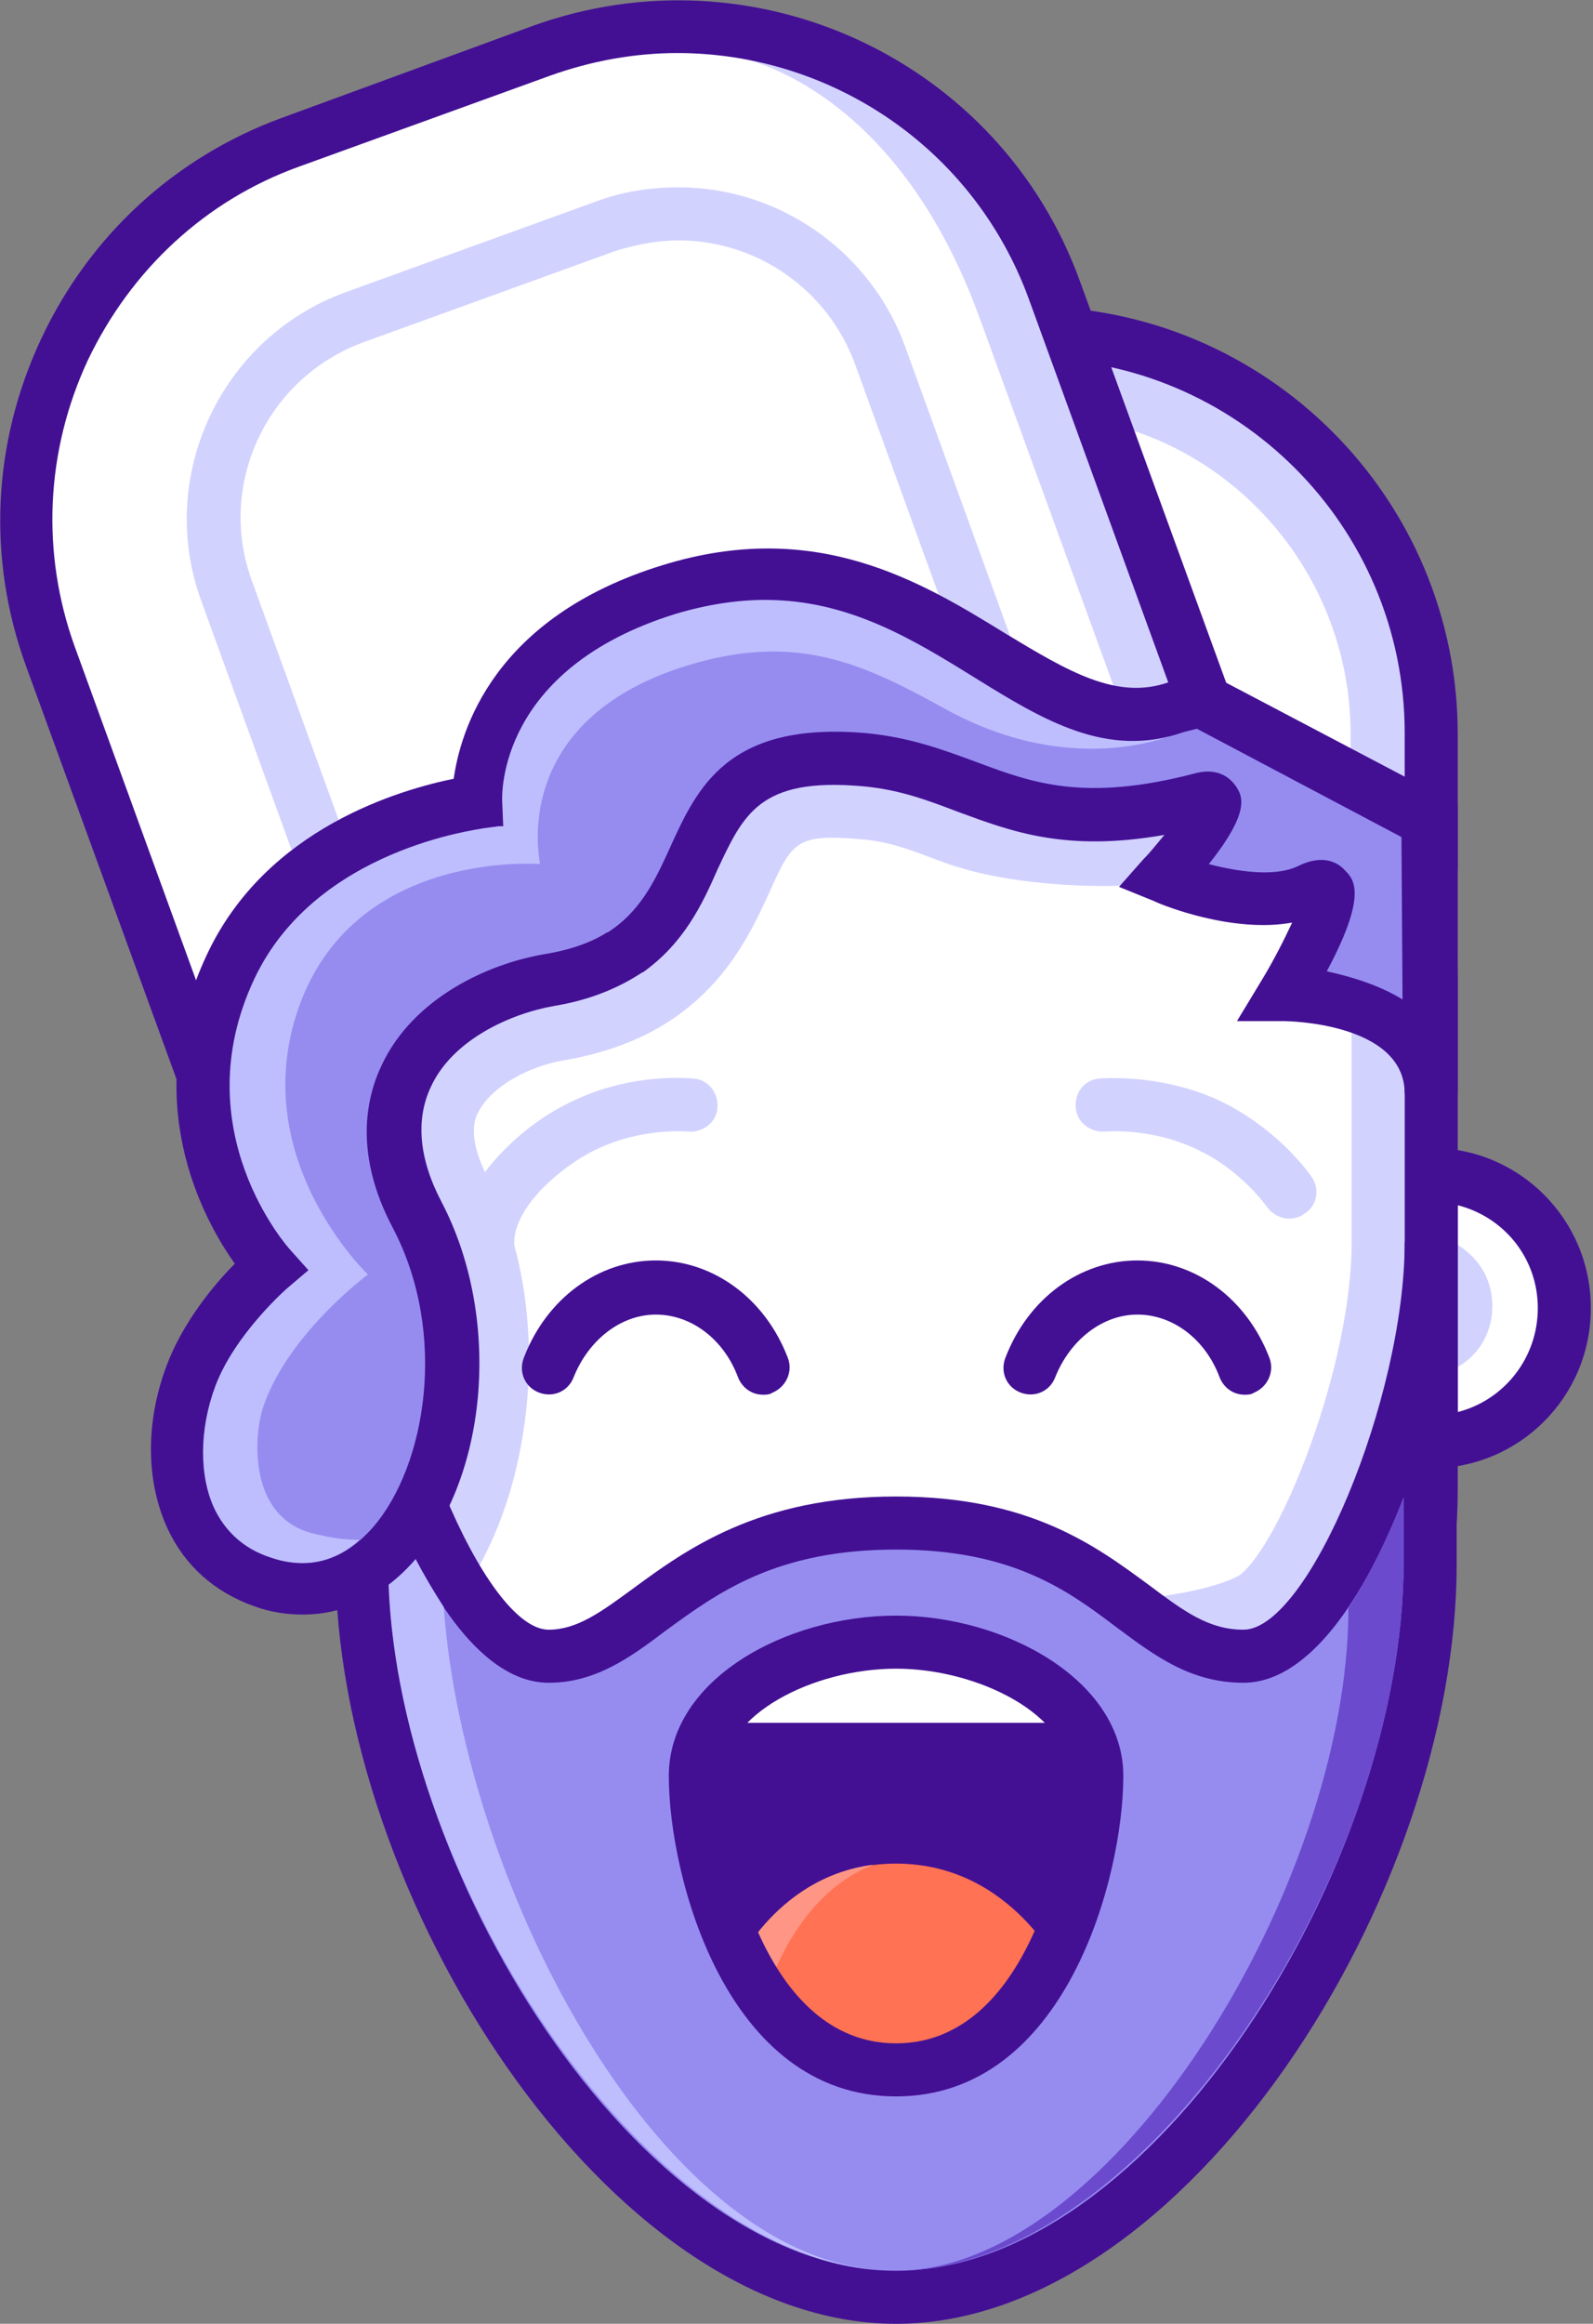 <?xml version="1.0" encoding="utf-8"?>
<!-- Generator: Adobe Illustrator 25.0.1, SVG Export Plug-In . SVG Version: 6.00 Build 0)  -->
<svg version="1.1" id="Head" xmlns="http://www.w3.org/2000/svg" xmlns:xlink="http://www.w3.org/1999/xlink" x="0px" y="0px"
	 viewBox="0 0 147.2 214.6" style="enable-background:new 0 0 147.2 214.6;" xml:space="preserve">
<rect x="0" y="0" width="147.2" height="214.6" fill="#808080" stroke="none"/>
<style type="text/css">
	.st0{fill:#FFFFFF;}
	.st1{fill:#D2D2FF;}
	.st2{fill:#431094;}
	.st3{display:none;}
	.st4{display:inline;}
	.st5{fill:#9B836B;}
	.st6{fill:#77604A;}
	.st7{fill:#BC9D88;}
	.st8{display:inline;fill:#D85B5B;}
	.st9{display:inline;fill:#ED7272;}
	.st10{fill:#FCD4C4;}
	.st11{display:inline;fill:#FFFFFF;}
	.st12{fill:#968CF0;}
	.st13{fill:#6B4ACE;}
	.st14{fill:#BEBEFF;}
	.st15{fill:#FF7253;}
	.st16{fill:#FF9685;}
	.st17{display:inline;fill:#FFE655;}
	.st18{display:none;fill:#FFFFFF;}
</style>
<g id="Face">
	<g id="Ears_1_">
		<path class="st0" d="M132.2,133.2c6.8,0,12.3-5.5,12.3-12.3s-5.5-12.3-12.3-12.3V133.2z"/>
		<path class="st1" d="M134.6,126.3c2-1.1,3.3-3.2,3.3-5.7s-1.3-4.5-3.3-5.7V126.3z"/>
		<path class="st2" d="M132.2,135.6h-2.5V106h2.5c8.2,0,14.8,6.6,14.8,14.8S140.4,135.6,132.2,135.6z M134.7,111.3v19.1
			c4.3-1.1,7.4-5,7.4-9.6C142.1,116.2,139,112.4,134.7,111.3z"/>
	</g>
	<g>
		<path id="Head_2_" class="st0" d="M82.9,186.8L82.9,186.8c-27.1,0-49.4-22.2-49.4-49.4v-30.8c0-27.1,22.2-49.4,49.4-49.4h16
			c18.3,0.1,33.3,15.1,33.3,33.4v46.9C132.2,164.6,110,186.8,82.9,186.8z"/>
		<path id="Face_Shadow_1_" class="st1" d="M102.9,147.6c3.2,2.4,7.2,4.4,10.4,4.4c6,0,17.1-18.3,16.5-37.4V93.3h-4.9v21.4
			c0,11.5-6.6,28-10.4,30.8C111.3,147.2,104.4,147.9,102.9,147.6z"/>
		<path id="Hair_Shadow_1_" class="st1" d="M103.4,81.8l5.3-2.6c0.7-0.7,1.9-2.7,2.5-3.5c-9.1,1.6-13.9-0.3-18.8-2.1
			c-2.8-1.1-7.6-3.1-11.1-3.4c-9.4-0.8-20.2,3.5-30,10.8c-3.2,2.4-13.8,9.6-15.9,14c-1.5,3-2.3,12.6-2.4,17.2
			c-0.4,10,1.2,19.3,5.9,28.6c0.9,2,3.9,3.2,4.8,4.8c6-9.8,7.2-25.8,1.4-36.8c-2-3.8-1.2-5.6-0.9-6.1c1.1-2.2,4.4-4.2,8-4.8
			C65,95.7,68.8,87.4,71.1,82.4c2.1-4.7,2.5-5.4,8.4-4.9c2.8,0.2,4.9,1.1,7.6,2.1C94.1,82.2,103.4,81.8,103.4,81.8z"/>
		<path class="st2" d="M82.9,189.3c-28.6,0-51.8-23.3-51.8-51.8v-30.8c0-28.6,23.2-51.8,51.8-51.8h16c19.7,0,35.8,16.1,35.8,35.8
			v46.9C134.7,166.1,111.5,189.3,82.9,189.3z M82.9,59.7C57,59.7,36,80.7,36,106.6v30.8c0,25.9,21,46.9,46.9,46.9s46.9-21,46.9-46.9
			V90.6c0-17-13.8-30.8-30.8-30.8H82.9V59.7z"/>
	</g>
</g>
<g id="Mouth_2_">
	<g id="Excited" class="st3">
		<g id="Beard_3_" class="st4">
			<path class="st5" d="M114.9,152.9c8.6,0,17.3-24.7,17.3-38.3c0,0,0,16,0,29.6c0,29.6-20.1,66-49.4,66s-49.4-36.4-49.4-66
				c0-13.6,0-29.6,0-29.6c0,13.6,8.6,38.3,17.3,38.3c8.6,0,12.3-8.6,32.1-8.6S105,152.9,114.9,152.9z"/>
			<path class="st6" d="M82.8,210.3c32.8,0,48-37.7,48.5-68.3l-1.1-5.5c-2,5.6-3.7,7-5.7,9.9C124.6,177.6,102.8,210.3,82.8,210.3z"
				/>
			<path class="st7" d="M41,147.2c-0.9-1.4-2-3.2-2.8-4.8c-0.1,0.1-1.1,1.3-1.2,1.4c-0.7,0.8-1.4,2-2.1,2.6
				c1,28.2,14,63.9,47.9,63.9C61.4,210.3,42.9,175.7,41,147.2z"/>
			<path d="M82.8,215.2c-12,0-25-11.3-35.6-25.7C37.1,175.8,31,158.9,31,144.2v-29.6h4.9c0,14.4,8.9,35.8,14.8,35.8
				c2.8,0,5.1-1.2,8.2-2.7c4.8-2.5,11.4-5.9,23.9-5.9c12.2,0,18.2,3.2,23,5.7c3.1,1.6,5.6,2.9,9.1,2.9c6,0,14.8-21.4,14.8-35.8h4.9
				v29.7c0,14.6-6.1,31.6-16.2,45.3C107.9,203.9,94.9,215.2,82.8,215.2z M35.9,138.3v6c0,29.4,25,66,46.9,66s46.9-36.6,46.9-66v-6
				c-3.6,9.3-8.8,17.1-14.8,17.1c-4.7,0-7.9-1.7-11.4-3.5c-4.6-2.4-9.8-5.1-20.7-5.1c-11.3,0-17,3-21.7,5.3
				c-3.3,1.7-6.4,3.3-10.4,3.3C44.7,155.4,39.5,147.6,35.9,138.3z"/>
		</g>
		<path class="st4" d="M72,167.1c0,10,5.9,23.3,10.7,23.3s11.1-13.3,11.1-23.3c0-8.5-8.1-10-11.1-10C79.6,157.1,72,158.6,72,167.1z"
			/>
		<path class="st8" d="M72.8,175.1c0,0,2.5-7.3,9.9-7.3s10.1,7.3,10.1,7.3s0.3,17-10.1,17S72.8,175.1,72.8,175.1z"/>
		<path class="st9" d="M82.8,171.5c4.7,0,7.5,4.1,8.9,7.2c0.8-2.1,1.2-3.7,1.2-3.7s-2.6-7.3-10.1-7.3s-9.9,7.3-9.9,7.3
			s0.4,1.5,1.2,3.6C75.4,175.6,78.1,171.5,82.8,171.5z"/>
		<path class="st4" d="M82.6,192.9c-6,0-13.1-4.5-13.1-25.8c0-8.5,6.8-12.4,13.1-12.4c4.7,0,13.6,2.6,13.6,12.4
			C96.2,183.7,91.4,192.9,82.6,192.9z M82.6,159.6c-1.4,0-8.2,0.4-8.2,7.5c0,7.8,1.1,20.8,8.2,20.8c8,0,8.6-15.9,8.6-20.8
			C91.2,159.8,83.5,159.6,82.6,159.6z"/>
	</g>
	<g id="Kiss" class="st3">
		<g id="Beard_2_" class="st4">
			<g>
				<path class="st5" d="M114.9,152.9c8.6,0,17.3-24.7,17.3-38.3c0,0,0,16,0,29.6c0,29.6-24.7,62.3-49.4,62.3s-49.4-32.7-49.4-62.3
					c0-13.6,0-29.6,0-29.6c0,13.6,8.6,38.3,17.3,38.3c8.6,0,12.3-13,32.1-13S105,152.9,114.9,152.9z"/>
				<path d="M82.8,209.1c-25.7,0-51.8-33-51.8-64.8v-29.6h4.9c0,14.4,8.9,35.8,14.8,35.8c2.6,0,4.8-1.6,7.8-3.8
					c4.9-3.6,11.6-9.1,24.3-9.1c12.4,0,18.5,5.2,23.4,8.9c3.2,2.4,5.5,4.1,8.7,4.1c6,0,14.8-21.4,14.8-35.8h4.9v29.5
					C134.7,176.1,108.5,209.1,82.8,209.1z M35.9,138.3v6c0,28.8,24.1,59.8,46.9,59.8s46.9-31.1,46.9-59.8v-6
					c-3.6,9.3-8.8,17.1-14.8,17.1c-4.9,0-8.2-2.5-11.7-5.1c-4.5-3.4-9.6-7.9-20.4-7.9c-11.1,0-16.5,4.6-21.3,8.2
					c-3.3,2.5-6.5,4.8-10.8,4.8C44.7,155.4,39.5,147.6,35.9,138.3z"/>
			</g>
			<path class="st6" d="M82.8,204.1c22.8,0,46.9-31.1,46.9-59.8v-6c-1.5,3.8-3.2,7.3-5.1,10.2C124.6,174.1,102.8,204.1,82.8,204.1z"
				/>
			<path class="st7" d="M41,148.4c-0.9-1.4-1.8-2.9-2.7-4.6c-0.1,0.1-0.2,0.2-0.3,0.3c-0.7,0.8-1.4,1.5-2.1,2.1
				c1,28.2,24.6,57.9,46.8,57.9C61.4,204.1,42.9,174.4,41,148.4z"/>
		</g>
		<g class="st4">
			<path class="st10" d="M61.9,164c0,9.3,7.4,16,20.9,16c13.6,0,20.9-6.7,20.9-16c0-8-12.3-13.3-20.9-13.3S61.9,156,61.9,164z"/>
			<path d="M82.8,182.7c-14.2,0-23.3-7.4-23.3-18.8c0-10,13.6-16.1,23.3-16.1s23.3,6.1,23.3,16.1C106.2,175.4,97,182.7,82.8,182.7z
				 M82.8,153.4c-8.2,0-18.5,5-18.5,10.6c0,8.2,7.1,13.3,18.5,13.3s18.5-5.1,18.5-13.3C101.4,158.4,91,153.4,82.8,153.4z"/>
		</g>
		<path class="st4" d="M82.8,170.1c-4.5,0-8.6-2.2-11.3-5.9c-0.8-1.1-0.5-2.6,0.6-3.3c1.1-0.8,2.6-0.5,3.3,0.6
			c1.8,2.5,4.5,3.9,7.4,3.9s5.6-1.4,7.4-3.9c0.8-1.1,2.3-1.3,3.3-0.6c1.1,0.8,1.3,2.3,0.6,3.3C91.4,167.9,87.3,170.1,82.8,170.1z"/>
		<path class="st4" d="M77.2,171.7c-0.9-1.1-0.7-2.9,0.6-3.7c1-0.6,2.4-0.4,3.2,0.6c0.9,1.1,2.2,1.1,2.8,1.1c1-0.1,1.5-0.5,1.6-0.9
			c0.4-1.8-1-2.7-2.3-3.1c-0.2-0.1-0.3-0.4-0.1-0.5c1.5-0.7,3.2-2.3,2.1-3.4c-1.2-1.2-3.7-0.4-4.7,0c-1.4,0.5-3-0.4-3.2-2
			c-0.2-1.2,0.6-2.3,1.8-2.7c3-1,8.5-1.4,10.7,2.7c0.6,1.2,0.7,2.4,0.2,3.6c-0.3,0.7-0.7,1.3-1.2,1.8c1.3,1.3,2,3,1.6,5
			c-0.5,2-2.3,3.6-4.8,4.2c-0.6,0.1-1.3,0.2-2,0.2C81.4,174.6,79,173.8,77.2,171.7z M85.6,169L85.6,169L85.6,169z"/>
	</g>
	<g id="F_2_" class="st3">
		<g id="Beard_20_" class="st4">
			<g>
				<path class="st5" d="M114.9,152.9c8.6,0,17.3-24.7,17.3-38.3c0,0,0,16,0,29.6c0,29.6-24.7,61.7-49.4,61.7s-49.4-32.1-49.4-61.7
					c0-13.6,0-29.6,0-29.6c0,13.6,8.6,38.3,17.3,38.3c8.6,0,12.3-9.9,32.1-9.9S105,152.9,114.9,152.9z"/>
				<path d="M82.8,208.4C57.1,208.4,31,176,31,144.2v-29.6h4.9c0,14.4,8.9,35.8,14.8,35.8c2.8,0,5-1.3,8-3.1
					c4.8-2.9,11.5-6.8,24-6.8c12.2,0,18.3,3.6,23.1,6.5c3.2,1.9,5.5,3.3,8.9,3.3c6,0,14.8-21.4,14.8-35.8h4.9v29.8
					C134.7,176.1,108.5,208.4,82.8,208.4z M35.9,138.3v6c0,28.8,24.1,59.2,46.9,59.2s46.9-30.4,46.9-59.2v-6
					c-3.6,9.3-8.8,17.1-14.8,17.1c-4.8,0-8-2-11.5-4c-4.6-2.7-9.7-5.8-20.6-5.8c-11.2,0-16.9,3.4-21.5,6.1
					c-3.3,1.9-6.4,3.8-10.5,3.8C44.7,155.4,39.5,147.6,35.9,138.3z"/>
			</g>
			<path class="st6" d="M82.8,203.5c22.8,0,46.9-30.4,46.9-59.2v-6c-1.5,3.8-3.2,7.3-5.1,10.2C124.6,174.1,102.8,203.5,82.8,203.5z"
				/>
			<path class="st7" d="M41,148.4c-0.9-1.4-1.8-2.9-2.7-4.6c-0.1,0.1-0.2,0.2-0.3,0.3c-0.7,0.8-1.4,1.5-2.1,2.1
				c1,28.2,24.6,57.3,46.8,57.3C61.4,203.5,42.9,174.4,41,148.4z"/>
		</g>
		<path class="st11" d="M104,158.9c0,0-9.2-4.9-21.4-4.9c-12.3,0-21.4,4.9-21.4,4.9l3.3,5H101L104,158.9z"/>
		<path class="st4" d="M64.6,166.7c-0.7,0-1.4-0.4-1.7-1l-3.1-5.9c-0.5-0.9-0.2-2.1,0.7-2.6c0.3-0.2,6.8-4,22-4
			c15.1,0,22.4,3.8,22.7,3.9c1,0.5,1.3,1.7,0.8,2.7l-3.1,5.9c-0.5,1-1.7,1.3-2.7,0.8s-1.3-1.7-0.8-2.7l2.1-4c-2.9-1-9.1-2.7-19-2.7
			c-9.7,0-15.6,1.7-18.2,2.7l2.1,4c0.5,1,0.1,2.2-0.8,2.7C65.2,166.6,64.9,166.7,64.6,166.7z"/>
		<path class="st4" d="M61.4,169.3c-0.5,0-1-0.1-1.4-0.4c-1.1-0.8-1.4-2.3-0.6-3.4c0.3-0.4,3.1-4.2,9.8-4.6c3.7-0.2,6.7,0.5,8.5,1.2
			c1.3,0.5,1.9,1.9,1.4,3.2s-1.9,1.9-3.2,1.4c-1.4-0.5-3.6-1.1-6.4-0.9c-4.3,0.3-6,2.5-6,2.5C63,169,62.2,169.3,61.4,169.3z"/>
		<path class="st4" d="M88.1,170.8c-0.5,0-0.9-0.1-1.3-0.4c-1.1-0.7-1.5-2.3-0.7-3.4c2.2-3.4,5.7-5.4,9.6-5.6
			c6.3-0.3,10.3,2.8,10.5,2.9c1.1,0.9,1.2,2.4,0.4,3.5c-0.9,1.1-2.4,1.2-3.5,0.4c-0.1-0.1-2.8-2.1-7.1-1.9c-3.3,0.2-5.1,2.4-5.7,3.4
			C89.7,170.4,88.9,170.8,88.1,170.8z"/>
		<path class="st4" d="M74.5,169.3c-0.5,0-0.9-0.1-1.3-0.4c-1.1-0.7-1.5-2.3-0.7-3.4c2.2-3.4,5.7-5.4,9.6-5.6
			c4.5-0.2,7.8,1.3,9.4,2.2c1.2,0.7,1.6,2.2,0.9,3.4c-0.7,1.2-2.2,1.6-3.4,0.9c-1.1-0.6-3.4-1.7-6.6-1.5c-3.3,0.2-5.1,2.4-5.7,3.4
			C76.1,169,75.4,169.3,74.5,169.3z"/>
	</g>
	<g id="W-Oo" class="st3">
		<g id="Beard_27_" class="st4">
			<path class="st5" d="M114.9,152.9c8.6,0,17.3-24.7,17.3-38.3c0,0,0,16,0,29.6c0,29.6-20.1,62.9-49.4,62.9s-49.4-33.3-49.4-62.9
				c0-13.6,0-29.6,0-29.6c0,13.6,8.6,38.3,17.3,38.3c8.6,0,12.3-8.6,32.1-8.6S105,152.9,114.9,152.9z"/>
			<path class="st6" d="M82.8,207.2c32.8,0,48-34.6,48.5-65.2l-1.1-5.5c-2,5.6-3.7,7-5.7,9.9C124.6,177.6,102.8,207.2,82.8,207.2z"
				/>
			<path class="st7" d="M41,147.2c-0.9-1.4-2-3.2-2.8-4.8c-0.1,0.1-1.1,1.3-1.2,1.4c-0.7,0.8-1.4,2-2.1,2.6
				c1,28.2,14,60.8,47.9,60.8C61.4,207.2,42.9,175.7,41,147.2z"/>
			<path d="M82.8,212.1c-12,0-25-8.2-35.6-22.6C37.1,175.8,31,158.9,31,144.2v-29.6h4.9c0,14.4,8.9,35.8,14.8,35.8
				c2.8,0,5.1-1.2,8.2-2.7c4.8-2.5,11.4-5.9,23.9-5.9c12.2,0,18.2,3.2,23,5.7c3.1,1.6,5.6,2.9,9.1,2.9c6,0,14.8-21.4,14.8-35.8h4.9
				v29.7c0,14.6-6.1,31.6-16.2,45.3C107.9,203.9,94.9,212.1,82.8,212.1z M35.9,138.3v6c0,29.4,25,62.9,46.9,62.9
				s46.9-33.5,46.9-62.9v-6c-3.6,9.3-8.8,17.1-14.8,17.1c-4.7,0-7.9-1.7-11.4-3.5c-4.6-2.4-9.8-5.1-20.7-5.1c-11.3,0-17,3-21.7,5.3
				c-3.3,1.7-6.4,3.3-10.4,3.3C44.7,155.4,39.5,147.6,35.9,138.3z"/>
		</g>
		<path class="st4" d="M73.2,167.1c0,10,4.7,12.8,9.4,12.8s9.9-2.8,9.9-12.8c0-8.5-6.9-10-9.9-10S73.2,158.6,73.2,167.1z"/>
		<path class="st8" d="M74.7,177.5c0,0,2.3-6,8.1-6s8.2,6,8.2,6s-3.1,3.5-8.2,3.5S74.7,177.5,74.7,177.5z"/>
		<path class="st9" d="M83.3,171.5c-0.2,0-0.4,0-0.5,0c-5.8,0-8.1,6-8.1,6s0.1,0.5,0.4,1.3c0.3,0.8,1.4,0.9,1.8,0.1
			C79.1,173.9,82,172.1,83.3,171.5z"/>
		<path class="st4" d="M82.6,182.4c-3.6,0-11.9-1.5-11.9-15.3c0-9.2,6.4-12.4,11.9-12.4s11.9,3.3,11.9,12.4
			C94.5,180.9,86.2,182.4,82.6,182.4z M82.6,159.6c-2.1,0-7,0.7-7,7.5c0,6.9,2.3,10.3,7,10.3c4.6,0,7-3.5,7-10.3
			S84.7,159.6,82.6,159.6z"/>
	</g>
	<g id="Uh_1_" class="st3">
		<g id="Beard_26_" class="st4">
			<g>
				<path class="st5" d="M114.9,152.9c8.6,0,17.3-24.7,17.3-38.3c0,0,0,16,0,29.6c0,29.6-24.7,62.9-49.4,62.9s-49.4-33.3-49.4-62.9
					c0-13.6,0-29.6,0-29.6c0,13.6,8.6,38.3,17.3,38.3c8.6,0,12.3-9.9,32.1-9.9S105,152.9,114.9,152.9z"/>
				<path d="M82.8,209.7c-12.4,0-25.5-7.8-35.9-21.3c-10-13-15.9-29.5-15.9-44.1v-29.6h4.9c0,14.4,8.9,35.8,14.8,35.8
					c2.8,0,5-1.3,8-3.1c4.8-2.9,11.5-6.8,24-6.8c12.2,0,18.3,3.6,23.1,6.5c3.2,1.9,5.5,3.3,8.9,3.3c6,0,14.8-21.4,14.8-35.8h4.9
					v29.7c0,14.6-6,31.1-15.9,44.1C108.3,201.9,95.2,209.7,82.8,209.7z M35.9,138.3v6c0,29.4,24.1,60.5,46.9,60.5
					s46.9-31.1,46.9-60.5v-6c-3.6,9.3-8.8,17.1-14.8,17.1c-4.8,0-8-2-11.5-4c-4.6-2.7-9.7-5.8-20.6-5.8c-11.2,0-16.9,3.4-21.5,6.1
					c-3.3,1.9-6.4,3.8-10.5,3.8C44.7,155.4,39.5,147.6,35.9,138.3z"/>
			</g>
			<path class="st6" d="M82.8,204.7c22.8,0,46.9-31.7,46.9-60.5v-6c-1.5,3.8-3.2,7.3-5.1,10.2C124.6,174.1,102.8,204.7,82.8,204.7z"
				/>
			<path class="st7" d="M41,148.4c-0.9-1.4-1.8-2.9-2.7-4.6c-0.1,0.1-0.2,0.2-0.3,0.3c-0.7,0.8-1.4,1.5-2.1,2.1
				c1,28.2,24.6,58.5,46.8,58.5C61.4,204.7,42.9,174.4,41,148.4z"/>
		</g>
		<path class="st4" d="M65.4,164c0,8.6,6.1,18.5,17.3,18.5S100,172.6,100,164c0-7.4-10.2-3.7-17.3-3.7S65.4,156.6,65.4,164z"/>
		<path class="st8" d="M72.3,176.7c0,0,3-5.9,10.5-5.9s10.7,5.9,10.7,5.9s-3.9,5.9-10.7,5.9S72.3,176.7,72.3,176.7z"/>
		<path class="st9" d="M83.5,170.8c-0.2,0-0.5,0-0.7,0c-7.5,0-10.5,5.9-10.5,5.9s0.6,1.6,1.7,3.6C77,173.6,81.5,171.4,83.5,170.8z"
			/>
		<path class="st11" d="M64.3,162.8c0,0,8.4,0.1,17.6,0.1s18.4-0.1,18.4-0.1s0.7-1.7-2.4-4.6c-4.8-4.5-28.5-3.2-31.6-0.1
			C64.3,160.1,64.3,162.8,64.3,162.8z"/>
		<path class="st4" d="M82.7,185c-12.4,0-19.8-10.7-19.8-21c0-8.5,10-12.3,19.8-12.3c9.9,0,19.8,3.8,19.8,12.3
			C102.6,174.3,95.1,185,82.7,185z M82.7,156.6c-6,0-14.9,2-14.9,7.4c0,6.7,4.6,16,14.9,16s14.9-9.4,14.9-16
			C97.6,158.6,88.7,156.6,82.7,156.6z"/>
	</g>
	<g id="S" class="st3">
		<g id="Beard_23_" class="st4">
			<g>
				<path class="st5" d="M114.9,152.9c8.6,0,17.3-24.7,17.3-38.3c0,0,0,16,0,29.6c0,29.6-24.7,61.7-49.4,61.7s-49.4-32.1-49.4-61.7
					c0-13.6,0-29.6,0-29.6c0,13.6,8.6,38.3,17.3,38.3c8.6,0,12.3-12.3,32.1-12.3S105,152.9,114.9,152.9z"/>
				<path d="M82.8,208.4C57.1,208.4,31,176,31,144.2v-29.6h4.9c0,14.4,8.9,35.8,14.8,35.8c2.6,0,4.8-1.6,7.8-3.8
					c4.9-3.6,11.6-8.5,24.3-8.5c12.4,0,18.5,4.6,23.4,8.2c3.2,2.4,5.5,4.1,8.7,4.1c5.9,0,14.8-21.2,14.9-35.6c0-0.1,0-0.2,0-0.2h4.9
					l0,0l0,0l0,0c0,0.1,0,0.1,0,0.2c0,1.8,0,16.7,0,29.4C134.7,176.1,108.5,208.4,82.8,208.4z M35.9,138.3v6
					c0,28.8,24.1,59.2,46.9,59.2s46.9-30.4,46.9-59.2c0-1.9,0-3.9,0-5.9c-3.6,9.3-8.8,17-14.8,17c-4.9,0-8.2-2.5-11.7-5.1
					c-4.5-3.4-9.6-7.2-20.4-7.2c-11.1,0-16.5,4-21.3,7.5c-3.3,2.5-6.5,4.8-10.8,4.8C44.7,155.4,39.5,147.6,35.9,138.3z"/>
			</g>
			<path class="st6" d="M82.8,203.5c22.8,0,46.9-30.4,46.9-59.2v-6c-1.5,3.8-3.2,7.3-5.1,10.2C124.6,174.1,102.8,203.5,82.8,203.5z"
				/>
			<path class="st7" d="M41,148.4c-0.9-1.4-1.8-2.9-2.7-4.6c-0.1,0.1-0.2,0.2-0.3,0.3c-0.7,0.8-1.4,1.5-2.1,2.1
				c1,28.2,24.6,57.3,46.8,57.3C61.4,203.5,42.9,174.4,41,148.4z"/>
		</g>
		<path class="st4" d="M67.4,161.4c0,6.4,4.1,13.2,15.5,13.2s15.5-6.7,15.5-13.2c0-5.5-8.3-9.2-15.5-9.2S67.4,155.9,67.4,161.4z"/>
		<path class="st11" d="M67.5,161.7c0,5.9,0.3,11.9,15.3,11.9s15.3-6,15.3-11.9c0-5.1,0.5-8.4-15.3-8.4S67.5,156.6,67.5,161.7z"/>
		<rect x="67.5" y="160.8" class="st4" width="30.7" height="4.9"/>
		<path class="st4" d="M82.8,176c-16.4,0-17.8-7.1-17.8-14.4v-0.4c0-2.3,0-5,2.1-7.1c2.4-2.4,7-3.4,15.7-3.4c8.8,0,13.3,1,15.7,3.4
			c2.1,2.1,2.1,4.8,2.1,7.1v0.4C100.6,168.9,99.3,176,82.8,176z M82.8,155.7c-6.8,0-10.9,0.7-12.2,1.9c-0.6,0.6-0.6,1.7-0.6,3.6v0.4
			c0,5.3,0,9.4,12.9,9.4s12.9-4.2,12.9-9.4v-0.4c0-1.9,0-3-0.6-3.6C93.8,156.4,89.7,155.7,82.8,155.7z"/>
	</g>
	<g id="R_1_" class="st3">
		<g id="Beard_24_" class="st4">
			<path class="st5" d="M114.9,152.9c8.6,0,17.3-24.7,17.3-38.3c0,0,0,16,0,29.6c0,29.6-20.1,60.5-49.4,60.5s-49.4-30.8-49.4-60.5
				c0-13.6,0-29.6,0-29.6c0,13.6,8.6,38.3,17.3,38.3c8.6,0,12.3-8.6,32.1-8.6S105,152.9,114.9,152.9z"/>
			<path class="st6" d="M82.8,202.3c32.8,0,48-29.7,48.5-60.3l-1.1-5.5c-2,5.6-3.7,7-5.7,9.9C124.6,177.6,102.8,202.3,82.8,202.3z"
				/>
			<path class="st7" d="M41,147.2c-0.9-1.4-2-3.2-2.8-4.8c-0.1,0.1-1.1,1.3-1.2,1.4c-0.7,0.8-1.4,2-2.1,2.6
				c1,28.2,14,55.9,47.9,55.9C61.4,202.3,42.9,175.7,41,147.2z"/>
			<path d="M82.8,206C56.2,206,31,176,31,144.3v-29.6h4.9c0,14.4,8.9,35.8,14.8,35.8c2.8,0,5.1-1.2,8.2-2.7
				c4.8-2.5,11.4-5.9,23.9-5.9c12.2,0,18.2,3.2,23,5.7c3.1,1.6,5.6,2.9,9.1,2.9c6,0,14.8-21.4,14.8-35.8h4.9v29.6
				C134.7,176,109.5,206,82.8,206z M35.9,138.3v6c0,28.6,23.2,56.8,46.9,56.8s46.9-28.1,46.9-56.8v-6c-3.6,9.3-8.8,17.1-14.8,17.1
				c-4.7,0-7.9-1.7-11.4-3.5c-4.6-2.4-9.8-5.1-20.7-5.1c-11.3,0-17,3-21.7,5.3c-3.3,1.7-6.4,3.3-10.4,3.3
				C44.7,155.4,39.5,147.6,35.9,138.3z"/>
		</g>
		<path class="st4" d="M71.2,166.3c0,9.7,5.9,12.5,11.9,12.5c5.9,0,12.4-2.8,12.4-12.5c0-8.3-8.6-9.7-12.4-9.7
			C79.4,156.6,71.2,158,71.2,166.3z"/>
		<path class="st8" d="M75.6,175.2c0,0,1.2-9.7,7.5-9.7s7.6,9.7,7.6,9.7s0.6,4.2-7.2,4.2C75.7,179.4,75.6,175.2,75.6,175.2z"/>
		<path class="st9" d="M80.7,166c-4.3,2-5.1,9.2-5.1,9.2s0.1,1.8,2.4,3.1C77.8,171.6,80.6,166.3,80.7,166z"/>
		<path class="st11" d="M71.2,166.3c0,0,6.8-1.3,12-1.3s11.8,1.3,11.8,1.3s-0.2-3.3-1.9-6.6c-2.7-5.1-18.5-3.6-20.2-0.2
			C71.7,161.9,71.2,166.3,71.2,166.3z"/>
		<path class="st4" d="M71.2,168.2c-0.6,0-1.1-0.4-1.2-1c-0.1-0.7,0.3-1.3,1-1.4c0.3-0.1,7-1.3,12.2-1.3s11.8,1.3,12.1,1.3
			c0.7,0.1,1.1,0.8,1,1.4c-0.1,0.7-0.8,1.1-1.4,1c-0.1,0-6.6-1.3-11.6-1.3s-11.7,1.3-11.7,1.3C71.3,168.2,71.3,168.2,71.2,168.2z"/>
		<path class="st4" d="M83.1,181.3c-9,0-14.4-5.6-14.4-15c0-9,7.7-12.2,14.4-12.2c6.6,0,14.4,3.2,14.4,12.2
			C97.5,175.7,92.1,181.3,83.1,181.3z M83.1,159.1c-2.2,0-9.4,0.5-9.4,7.2s3.1,10,9.4,10c6.3,0,9.4-3.3,9.4-10
			C92.6,159.6,85.3,159.1,83.1,159.1z"/>
	</g>
	<g id="Oh" class="st3">
		<g id="Beard_1_" class="st4">
			<path class="st5" d="M114.9,152.9c8.6,0,17.3-24.7,17.3-38.3c0,0,0,16,0,29.6c0,29.6-20.1,62.9-49.4,62.9s-49.4-33.3-49.4-62.9
				c0-13.6,0-29.6,0-29.6c0,13.6,8.6,38.3,17.3,38.3c8.6,0,12.3-8.6,32.1-8.6S105,152.9,114.9,152.9z"/>
			<path class="st6" d="M82.8,207.2c32.8,0,48-34.6,48.5-65.2l-1.1-5.5c-2,5.6-3.7,7-5.7,9.9C124.6,177.6,102.8,207.2,82.8,207.2z"
				/>
			<path class="st7" d="M41,147.2c-0.9-1.4-2-3.2-2.8-4.8c-0.1,0.1-1.1,1.3-1.2,1.4c-0.7,0.8-1.4,2-2.1,2.6
				c1,28.2,14,60.8,47.9,60.8C61.4,207.2,42.9,175.7,41,147.2z"/>
			<path d="M82.8,212.1c-12,0-25-8.2-35.6-22.6C37.1,175.8,31,158.9,31,144.2v-29.6h4.9c0,14.4,8.9,35.8,14.8,35.8
				c2.8,0,5.1-1.2,8.2-2.7c4.8-2.5,11.4-5.9,23.9-5.9c12.2,0,18.2,3.2,23,5.7c3.1,1.6,5.6,2.9,9.1,2.9c6,0,14.8-21.4,14.8-35.8h4.9
				v29.7c0,14.6-6.1,31.6-16.2,45.3C107.9,203.9,94.9,212.1,82.8,212.1z M35.9,138.3v6c0,29.4,25,62.9,46.9,62.9
				s46.9-33.5,46.9-62.9v-6c-3.6,9.3-8.8,17.1-14.8,17.1c-4.7,0-7.9-1.7-11.4-3.5c-4.6-2.4-9.8-5.1-20.7-5.1c-11.3,0-17,3-21.7,5.3
				c-3.3,1.7-6.4,3.3-10.4,3.3C44.7,155.4,39.5,147.6,35.9,138.3z"/>
		</g>
		<path class="st4" d="M73.2,167.1c0,10,4.7,12.8,9.4,12.8s9.9-2.8,9.9-12.8c0-8.5-6.9-10-9.9-10S73.2,158.6,73.2,167.1z"/>
		<path class="st8" d="M74.7,177.5c0,0,2.3-6,8.1-6s8.2,6,8.2,6s-3.1,3.5-8.2,3.5S74.7,177.5,74.7,177.5z"/>
		<path class="st9" d="M83.3,171.5c-0.2,0-0.4,0-0.5,0c-5.8,0-8.1,6-8.1,6s0.4,1.7,1.3,3.7C78.3,174.5,81.8,172.2,83.3,171.5z"/>
		<path class="st4" d="M82.6,182.4c-3.6,0-11.9-1.5-11.9-15.3c0-9.2,6.4-12.4,11.9-12.4s11.9,3.3,11.9,12.4
			C94.5,180.9,86.2,182.4,82.6,182.4z M82.6,159.6c-2.1,0-7,0.7-7,7.5c0,6.9,2.3,10.3,7,10.3c4.6,0,7-3.5,7-10.3
			S84.7,159.6,82.6,159.6z"/>
	</g>
	<g id="M_2_" class="st3">
		<g id="Beard_22_" class="st4">
			<g>
				<path class="st5" d="M114.9,152.9c8.6,0,17.3-24.7,17.3-38.3c0,0,0,16,0,29.6c0,29.6-24.7,61.7-49.4,61.7s-49.4-32.1-49.4-61.7
					c0-13.6,0-29.6,0-29.6c0,13.6,8.6,38.3,17.3,38.3c8.6,0,12.3-12.3,32.1-12.3S105,152.9,114.9,152.9z"/>
				<path d="M82.8,208.4C57.1,208.4,31,176,31,144.2v-29.6h4.9c0,14.4,8.9,35.8,14.8,35.8c2.6,0,4.8-1.6,7.8-3.8
					c4.9-3.6,11.6-8.5,24.3-8.5c12.4,0,18.5,4.6,23.4,8.2c3.2,2.4,5.5,4.1,8.7,4.1c6,0,14.8-21.4,14.8-35.8h4.9v29.7
					C134.7,176.1,108.5,208.4,82.8,208.4z M35.9,138.3v6c0,28.8,24.1,59.2,46.9,59.2s46.9-30.4,46.9-59.2v-6
					c-3.6,9.3-8.8,17.1-14.8,17.1c-4.9,0-8.2-2.5-11.7-5.1c-4.5-3.4-9.6-7.2-20.4-7.2c-11.1,0-16.5,4-21.3,7.5
					c-3.3,2.5-6.5,4.8-10.8,4.8C44.7,155.4,39.5,147.6,35.9,138.3z"/>
			</g>
			<path class="st6" d="M82.8,203.5c22.8,0,46.9-30.4,46.9-59.2v-6c-1.5,3.8-3.2,7.3-5.1,10.2C124.6,174.1,102.8,203.5,82.8,203.5z"
				/>
			<path class="st7" d="M41,148.4c-0.9-1.4-1.8-2.9-2.7-4.6c-0.1,0.1-0.2,0.2-0.3,0.3c-0.7,0.8-1.4,1.5-2.1,2.1
				c1,28.2,24.6,57.3,46.8,57.3C61.4,203.5,42.9,174.4,41,148.4z"/>
		</g>
		<g class="st4">
			<path class="st10" d="M59.4,164c0,8.6,9.9,14.8,23.4,14.8s23.4-6.2,23.4-14.8c0-7.4-14.8-12.3-23.4-12.3S59.4,156.6,59.4,164z"/>
			<path d="M82.8,181.3c-15,0-25.9-7.3-25.9-17.3c0-9.7,16.9-14.8,25.9-14.8s25.9,5.1,25.9,14.8C108.7,174,97.8,181.3,82.8,181.3z
				 M82.8,154.1c-8.8,0-21,5-21,9.9c0,7.1,8.8,12.3,21,12.3s21-5.2,21-12.3C103.8,159.1,91.6,154.1,82.8,154.1z"/>
		</g>
		<path class="st4" d="M82.8,169.1c-6.8,0-12.9-0.4-13.1-0.4c-1.6-0.1-2.8-1.5-2.7-3.1s1.5-2.8,3.1-2.7c0.1,0,6.1,0.4,12.7,0.4
			c6.6,0,12.7-0.4,12.7-0.4c1.6-0.1,3,1.1,3.1,2.7c0.1,1.6-1.1,3-2.7,3.1C95.7,168.7,89.6,169.1,82.8,169.1z"/>
	</g>
	<g id="L_2_" class="st3">
		<g id="Beard_21_" class="st4">
			<g>
				<path class="st5" d="M114.9,152.9c8.6,0,17.3-24.7,17.3-38.3c0,0,0,16,0,29.6c0,29.6-24.7,60.5-49.4,60.5s-49.4-30.8-49.4-60.5
					c0-13.6,0-29.6,0-29.6c0,13.6,8.6,38.3,17.3,38.3c8.6,0,12.3-7.4,32.1-7.4S105,152.9,114.9,152.9z"/>
				<path d="M82.8,207.2c-25.7,0-51.8-31.8-51.8-62.9v-29.6h4.9c0,14.4,8.9,35.8,14.8,35.8c2.9,0,5.2-1,8.3-2.4
					c5.1-2.2,11.4-5,23.8-5c12.1,0,18.1,2.7,22.9,4.9c3.2,1.4,5.6,2.5,9.2,2.5c6,0,14.8-21.4,14.8-35.8h4.9v29.6
					C134.7,175.4,108.5,207.2,82.8,207.2z M35.9,138.3v6c0,28.7,23.7,58,46.9,58s46.9-29.3,46.9-58v-6c-3.6,9.3-8.8,17.1-14.8,17.1
					c-4.6,0-7.8-1.4-11.2-3c-4.6-2.1-9.8-4.4-20.9-4.4c-11.4,0-17.1,2.6-21.8,4.6c-3.3,1.4-6.3,2.8-10.3,2.8
					C44.7,155.4,39.5,147.6,35.9,138.3z"/>
			</g>
			<path class="st6" d="M82.8,202.3c22.8,0,46.9-29.2,46.9-58v-6c-1.5,3.8-3.2,7.3-5.1,10.2C124.6,174.1,102.8,202.3,82.8,202.3z"/>
			<path class="st7" d="M41,148.4c-0.9-1.4-1.8-2.9-2.7-4.6c-0.1,0.1-0.2,0.2-0.3,0.3c-0.7,0.8-1.4,1.5-2.1,2.1
				c1,28.2,24.6,56.1,46.8,56.1C61.4,202.3,42.9,174.4,41,148.4z"/>
		</g>
		<path class="st4" d="M59.2,165.2c0,8.6,11.4,11.1,22.8,11.1c11.4,0,23.8-2.5,23.8-11.1c0-7.4-16.6-8.6-23.8-8.6
			C74.8,156.6,59.2,157.8,59.2,165.2z"/>
		<path class="st8" d="M74.1,172.7c0,0,1.4-9.6,8.7-9.6s8.8,9.6,8.8,9.6s0.7,4.1-8.3,4.1C74.2,176.8,74.1,172.7,74.1,172.7z"/>
		<path class="st9" d="M80,163.7c-4.9,2-5.9,9-5.9,9s0.1,1.8,2.8,3C76.6,169.1,79.9,164,80,163.7z"/>
		<path class="st11" d="M57.8,165.2c0,0,14.2-1.2,25-1.2s24.8,1.2,24.8,1.2s-0.3-2.9-4-5.9c-5.6-4.5-38.8-3.2-42.4-0.1
			C58.9,161.3,57.8,165.2,57.8,165.2z"/>
		<path class="st4" d="M105.9,167.1h-0.1c-0.1,0-13-1.2-22.8-1.2s-22.9,1.1-23.1,1.2c-0.7,0.1-1.3-0.4-1.3-1.1
			c-0.1-0.7,0.4-1.3,1.1-1.3c0.1,0,13.3-1.2,23.3-1.2c9.9,0,22.9,1.2,23.1,1.2c0.7,0.1,1.2,0.7,1.1,1.3
			C107.1,166.6,106.5,167.1,105.9,167.1z"/>
		<path class="st4" d="M82.8,178.8c-6.6,0-25.5-2.5-25.5-13.6c0-10.3,10.1-11.1,25.5-11.1s25.5,0.8,25.5,11.1
			C108.3,176.3,89.4,178.8,82.8,178.8z M82.8,159.1c-17.5,0-20.6,1.6-20.6,6.2c0,5.8,13.2,8.6,20.6,8.6c7.4,0,20.6-2.9,20.6-8.6
			C103.4,160.7,100.3,159.1,82.8,159.1z"/>
	</g>
	<g id="Ee_2_" class="st3">
		<g id="Beard_19_" class="st4">
			<path class="st5" d="M114.9,152.9c8.6,0,17.3-24.7,17.3-38.3c0,0,0,16,0,29.6c0,29.6-20.1,60.5-49.4,60.5s-49.4-30.8-49.4-60.5
				c0-13.6,0-29.6,0-29.6c0,13.6,8.6,38.3,17.3,38.3c8.6,0,12.3-8.6,32.1-8.6S105,152.9,114.9,152.9z"/>
			<path class="st6" d="M82.8,202.3c32.8,0,48-29.7,48.5-60.3l-1.1-5.5c-2,5.6-3.7,7-5.7,9.9C124.6,177.6,102.8,202.3,82.8,202.3z"
				/>
			<path class="st7" d="M41,147.2c-0.9-1.4-2-3.2-2.8-4.8c-0.1,0.1-1.1,1.3-1.2,1.4c-0.7,0.8-1.4,2-2.1,2.6
				c1,28.2,14,55.9,47.9,55.9C61.4,202.3,42.9,175.7,41,147.2z"/>
			<path d="M82.8,207.2c-31,0-51.8-32.5-51.8-62.9v-29.6h4.9c0,14.4,8.9,35.8,14.8,35.8c2.8,0,5.1-1.2,8.2-2.7
				c4.8-2.5,11.4-5.9,23.9-5.9c12.2,0,18.2,3.2,23,5.7c3.1,1.6,5.6,2.9,9.1,2.9c6,0,14.8-21.4,14.8-35.8h4.9v29.6
				C134.7,174.7,113.8,207.2,82.8,207.2z M35.9,138.3v6c0,28,18.8,58,46.9,58s46.9-30,46.9-58v-6c-3.6,9.3-8.8,17.1-14.8,17.1
				c-4.7,0-7.9-1.7-11.4-3.5c-4.6-2.4-9.8-5.1-20.7-5.1c-11.3,0-17,3-21.7,5.3c-3.3,1.7-6.4,3.3-10.4,3.3
				C44.7,155.4,39.5,147.6,35.9,138.3z"/>
		</g>
		<path class="st4" d="M55.7,165.2c0,8.6,13.6,11.1,27.1,11.1s28.4-2.5,28.4-11.1c0-7.4-19.7-8.6-28.4-8.6
			C74.2,156.6,55.7,157.8,55.7,165.2z"/>
		<path class="st11" d="M55.5,162.8c0,0,15.5,0.1,27.3,0.1s27-0.1,27-0.1s-0.4-1.7-4.3-4.6c-6.1-4.5-42.3-3.2-46.2-0.1
			C56.8,160.1,55.5,162.8,55.5,162.8z"/>
		<path class="st11" d="M56.9,170.7h51.8c0,0-7.2,6.2-25,6.2C65.9,176.8,56.9,170.7,56.9,170.7z"/>
		<path class="st4" d="M82.8,178.8c-24.5,0-29.6-7.4-29.6-13.6c0-9.7,18.6-11.1,29.6-11.1c11.1,0,29.6,1.4,29.6,11.1
			C112.4,171.4,107.3,178.8,82.8,178.8z M82.8,159.1c-13.8,0-24.7,2.7-24.7,6.2c0,5.4,9.2,8.6,24.7,8.6s24.7-3.2,24.7-8.6
			C107.5,161.8,96.7,159.1,82.8,159.1z"/>
	</g>
	<g id="D_1_" class="st3">
		<g id="Beard_18_" class="st4">
			<path class="st5" d="M114.9,152.9c8.6,0,17.3-24.7,17.3-38.3c0,0,0,16,0,29.6c0,29.6-20.1,60.5-49.4,60.5s-49.4-30.8-49.4-60.5
				c0-13.6,0-29.6,0-29.6c0,13.6,8.6,38.3,17.3,38.3c8.6,0,12.3-8.6,32.1-8.6S105,152.9,114.9,152.9z"/>
			<path class="st6" d="M82.8,202.3c32.8,0,48-29.7,48.5-60.3l-1.1-5.5c-2,5.6-3.7,7-5.7,9.9C124.6,177.6,102.8,202.3,82.8,202.3z"
				/>
			<path class="st7" d="M41,147.2c-0.9-1.4-2-3.2-2.8-4.8c-0.1,0.1-1.1,1.3-1.2,1.4c-0.7,0.8-1.4,2-2.1,2.6
				c1,28.2,14,55.9,47.9,55.9C61.4,202.3,42.9,175.7,41,147.2z"/>
			<path d="M82.8,207.2c-31,0-51.8-32.5-51.8-62.9v-29.6h4.9c0,14.4,8.9,35.8,14.8,35.8c2.8,0,5.1-1.2,8.2-2.7
				c4.8-2.5,11.4-5.9,23.9-5.9c12.2,0,18.2,3.2,23,5.7c3.1,1.6,5.6,2.9,9.1,2.9c6,0,14.8-21.4,14.8-35.8h4.9v29.6
				C134.7,174.7,113.8,207.2,82.8,207.2z M35.9,138.3v6c0,28,18.8,58,46.9,58s46.9-30,46.9-58v-6c-3.6,9.3-8.8,17.1-14.8,17.1
				c-4.7,0-7.9-1.7-11.4-3.5c-4.6-2.4-9.8-5.1-20.7-5.1c-11.3,0-17,3-21.7,5.3c-3.3,1.7-6.4,3.3-10.4,3.3
				C44.7,155.4,39.5,147.6,35.9,138.3z"/>
		</g>
		<path class="st4" d="M55.7,165.2c0,8.6,13.6,11.1,27.1,11.1s28.4-2.5,28.4-11.1c0-7.4-19.7-8.6-28.4-8.6
			C74.2,156.6,55.7,157.8,55.7,165.2z"/>
		<path class="st8" d="M65.6,173.1c0,0,2.7-8.6,17.2-8.6s17.4,8.6,17.4,8.6s1.4,3.7-16.4,3.7C65.9,176.8,65.6,173.1,65.6,173.1z"/>
		<path class="st9" d="M77.3,165c-9.7,1.8-11.7,8.2-11.7,8.2s0.2,1.6,5.4,2.7C70.6,169.9,77,165.2,77.3,165z"/>
		<path class="st11" d="M55.5,165.2c0,0,15.5-1.2,27.3-1.2s27,1.2,27,1.2s-0.4-2.9-4.3-5.9c-6.1-4.5-42.3-3.2-46.2-0.1
			C56.8,161.3,55.5,165.2,55.5,165.2z"/>
		<path class="st4" d="M109.9,167.1C109.8,167.1,109.8,167.1,109.9,167.1c-0.2,0-15.5-1.2-27-1.2c-11.6,0-27,1.1-27.2,1.2
			c-0.7,0.1-1.3-0.5-1.3-1.1c-0.1-0.7,0.5-1.3,1.1-1.3c0.2,0,15.7-1.2,27.4-1.2s27,1.2,27.1,1.2c0.7,0.1,1.2,0.6,1.1,1.3
			C111.1,166.6,110.5,167.1,109.9,167.1z"/>
		<path class="st4" d="M82.8,178.8c-24.5,0-29.6-7.4-29.6-13.6c0-9.7,18.6-11.1,29.6-11.1c11.1,0,29.6,1.4,29.6,11.1
			C112.4,171.4,107.3,178.8,82.8,178.8z M82.8,159.1c-13.8,0-24.7,2.7-24.7,6.2c0,5.4,9.2,8.6,24.7,8.6s24.7-3.2,24.7-8.6
			C107.5,161.8,96.7,159.1,82.8,159.1z"/>
	</g>
	<g id="Ah_1_" class="st3">
		<g id="Beard_17_" class="st4">
			<g>
				<path class="st5" d="M114.9,152.9c8.6,0,17.3-24.7,17.3-38.3c0,0,0,16,0,29.6c0,29.6-24.7,65.4-49.4,65.4s-49.4-35.8-49.4-65.4
					c0-13.6,0-29.6,0-29.6c0,13.6,8.6,38.3,17.3,38.3c8.6,0,12.3-9.9,32.1-9.9S105,152.9,114.9,152.9z"/>
				<path d="M82.8,212.1c-12.3,0-25.4-8.2-35.9-22.6C36.9,175.9,31,159,31,144.2v-29.6h4.9c0,14.4,8.9,35.8,14.8,35.8
					c2.8,0,5-1.3,8-3.1c4.8-2.9,11.5-6.8,24-6.8c12.2,0,18.3,3.6,23.1,6.5c3.2,1.9,5.5,3.3,8.9,3.3c6,0,14.8-21.4,14.8-35.8h4.9
					v29.8c0,14.7-5.9,31.7-15.9,45.3C108.2,203.9,95.1,212.1,82.8,212.1z M35.9,138.3v6c0,13.7,5.6,29.6,14.9,42.3
					c9.6,13.1,21.2,20.6,31.9,20.6s22.4-7.5,31.9-20.6c9.4-12.8,14.9-28.6,14.9-42.3v-6c-3.6,9.3-8.8,17.1-14.8,17.1
					c-4.8,0-8-2-11.5-4c-4.6-2.7-9.7-5.8-20.6-5.8c-11.2,0-16.9,3.4-21.5,6.1c-3.3,1.9-6.4,3.8-10.5,3.8
					C44.7,155.4,39.5,147.6,35.9,138.3z"/>
			</g>
			<path class="st6" d="M82.8,207.2c22.8,0,46.9-34.1,46.9-62.9v-6c-1.5,3.8-3.2,7.3-5.1,10.2C124.6,174.1,102.8,207.2,82.8,207.2z"
				/>
			<path class="st7" d="M41,148.4c-0.9-1.4-1.8-2.9-2.7-4.6c-0.1,0.1-0.2,0.2-0.3,0.3c-0.7,0.8-1.4,1.5-2.1,2.1
				c1,28.2,24.6,61,46.8,61C61.4,207.2,42.9,174.4,41,148.4z"/>
		</g>
		<path class="st4" d="M61.9,164c0,8.6,7.4,18.5,21,18.5s21-9.9,21-18.5c0-7.4-12.3-3.7-21-3.7S61.9,156.6,61.9,164z"/>
		<path class="st8" d="M67.7,178.2c0,0,4.3-3.7,15.1-3.7s15.4,3.7,15.4,3.7s-5.7,6.8-15.4,6.8S67.7,178.2,67.7,178.2z"/>
		<path class="st9" d="M83.8,174.6c-0.3,0-0.7,0-1,0c-10.8,0-15.1,3.7-15.1,3.7s0.8,1,2.4,2.3C74.4,176.3,81,175,83.8,174.6z"/>
		<path class="st11" d="M60.5,162.8c0,0,10.6,0.1,22.4,0.1c11.8,0,23.3-0.1,23.3-0.1s0.9-1.7-3.1-4.6c-6.1-4.5-36.1-3.2-40-0.1
			C60.5,160.1,60.5,162.8,60.5,162.8z"/>
		<path class="st4" d="M82.8,188.7c-15,0-25.9-14.7-25.9-24.7c0-9.8,17-12.3,25.9-12.3c9,0,25.9,2.6,25.9,12.3
			C108.7,174,97.9,188.7,82.8,188.7z M82.8,156.6c-9.9,0-21,3-21,7.4c0,6.9,8.7,19.7,21,19.7s21-12.8,21-19.7
			C103.8,159.6,92.7,156.6,82.8,156.6z"/>
	</g>
	<g id="Surprised_2_">
		<g id="Beard_16_">
			<g>
				<path class="st12" d="M114.9,152.9c8.6,0,17.3-24.7,17.3-38.3c0,0,0,16,0,29.6c0,29.6-24.7,67.9-49.4,67.9s-49.4-38.3-49.4-67.9
					c0-13.6,0-29.6,0-29.6c0,13.6,8.6,38.3,17.3,38.3c8.6,0,12.3-12.3,32.1-12.3S105,152.9,114.9,152.9z"/>
				<path class="st2" d="M82.8,214.6C56.1,214.6,31,175,31,144.3v-29.6h4.9c0,14.4,8.9,35.8,14.8,35.8c2.6,0,4.8-1.6,7.8-3.8
					c4.9-3.6,11.6-8.5,24.3-8.5c12.4,0,18.5,4.6,23.4,8.2c3.2,2.4,5.5,4.1,8.7,4.1c6,0,14.9-21.4,14.9-35.8h1.2l1-0.5l1.1,0.5h1.5
					v29.6C134.7,175,109.5,214.6,82.8,214.6z M35.9,138.3v6c0,28,23.2,65.4,46.9,65.4s46.9-37.4,46.9-65.4v-6
					c-3.6,9.3-8.8,17.1-14.8,17.1c-4.9,0-8.2-2.5-11.7-5.1c-4.5-3.4-9.6-7.2-20.4-7.2c-11.1,0-16.5,4-21.3,7.5
					c-3.3,2.5-6.5,4.8-10.8,4.8C44.7,155.4,39.5,147.6,35.9,138.3z"/>
			</g>
			<path class="st13" d="M82.8,209.7c22.8,0,46.9-36.6,46.9-65.4v-6c-1.5,3.8-3.2,7.3-5.1,10.2C124.6,174.1,102.8,209.7,82.8,209.7z
				"/>
			<path class="st14" d="M41,148.4c-0.9-1.4-1.8-2.9-2.7-4.6c-0.1,0.1-0.2,0.2-0.3,0.3c-0.7,0.8-1.4,1.5-2.1,2.1
				c1,28.2,24.6,63.5,46.8,63.5C61.4,209.7,42.9,174.4,41,148.4z"/>
		</g>
		<path class="st2" d="M64.3,164c0,8.6,4.9,27.1,18.5,27.1s18.5-18.5,18.5-27.1c0-7.4-9.9-12.3-18.5-12.3S64.3,156.6,64.3,164z"/>
		<path class="st15" d="M67.7,182.2c0,0,4.3-10.1,15.1-10.1s15.4,10.1,15.4,10.1s-5.7,7.9-15.4,7.9S67.7,182.2,67.7,182.2z"/>
		<path class="st16" d="M80.7,172.2c-9.3,1.2-13,10-13,10s0.9,1.4,2.7,3C73.1,176.6,77.6,173.4,80.7,172.2z"/>
		<path class="st0" d="M65.4,159.1H100c0,0-2.3-7.4-17.2-7.4S65.4,159.1,65.4,159.1z"/>
		<path class="st2" d="M82.8,193.6c-15.7,0-21-20.3-21-29.6c0-8.9,10.8-14.8,21-14.8c10.1,0,21,6,21,14.8
			C103.8,173.3,98.5,193.6,82.8,193.6z M82.8,154.1c-7.6,0-16,4.2-16,9.9c0,6.6,3.8,24.7,16,24.7s16-18.1,16-24.7
			C98.9,158.4,90.4,154.1,82.8,154.1z"/>
	</g>
	<g id="Smile_3_" class="st3">
		<g id="Beard_15_" class="st4">
			<g>
				<path class="st5" d="M114.9,152.9c8.6,0,17.3-24.7,17.3-38.3c0,0,0,16,0,29.6c0,29.6-24.7,61.7-49.4,61.7s-49.4-32.1-49.4-61.7
					c0-13.6,0-29.6,0-29.6c0,13.6,8.6,38.3,17.3,38.3c8.6,0,12.3-12.3,32.1-12.3S105,152.9,114.9,152.9z"/>
				<path d="M82.8,208.4C57.1,208.4,31,176,31,144.2v-29.6h4.9c0,14.4,8.9,35.8,14.8,35.8c2.6,0,4.8-1.6,7.8-3.8
					c4.9-3.6,11.6-8.5,24.3-8.5c12.4,0,18.5,4.6,23.4,8.2c3.2,2.4,5.5,4.1,8.7,4.1c6,0,14.8-21.4,14.8-35.8h4.9v29.7
					C134.7,176.1,108.5,208.4,82.8,208.4z M35.9,138.3v6c0,28.8,24.1,59.2,46.9,59.2s46.9-30.4,46.9-59.2v-6
					c-3.6,9.3-8.8,17.1-14.8,17.1c-4.9,0-8.2-2.5-11.7-5.1c-4.5-3.4-9.6-7.2-20.4-7.2c-11.1,0-16.5,4-21.3,7.5
					c-3.3,2.5-6.5,4.8-10.8,4.8C44.7,155.4,39.5,147.6,35.9,138.3z"/>
			</g>
			<path class="st6" d="M82.8,203.5c22.8,0,46.9-30.4,46.9-59.2v-6c-1.5,3.8-3.2,7.3-5.1,10.2C124.6,174.1,102.8,203.5,82.8,203.5z"
				/>
			<path class="st7" d="M41,148.4c-0.9-1.4-1.8-2.9-2.7-4.6c-0.1,0.1-0.2,0.2-0.3,0.3c-0.7,0.8-1.4,1.5-2.1,2.1
				c1,28.2,24.6,57.3,46.8,57.3C61.4,203.5,42.9,174.4,41,148.4z"/>
		</g>
		<g class="st4">
			<path class="st10" d="M60.7,164c0,8.6,7.8,14.8,22.2,14.8s22.2-6.2,22.2-14.8c0-7.4-13-12.3-22.2-12.3S60.7,156.6,60.7,164z"/>
			<path d="M82.8,181.4c-15,0-24.7-6.8-24.7-17.3c0-9.2,14.4-14.9,24.7-14.9s24.7,5.7,24.7,14.9C107.5,174.5,97.8,181.4,82.8,181.4z
				 M82.8,154.2c-8.6,0-19.6,4.6-19.6,9.8c0,7.6,7.5,12.3,19.6,12.3s19.6-4.7,19.6-12.3C102.4,158.8,91.5,154.2,82.8,154.2z"/>
		</g>
		<path class="st4" d="M82.8,170.1c-4.5,0-8.6-2.2-11.3-5.9c-0.8-1.1-0.5-2.6,0.6-3.3c1.1-0.8,2.6-0.5,3.3,0.6
			c1.8,2.5,4.5,3.9,7.4,3.9s5.6-1.4,7.4-3.9c0.8-1.1,2.3-1.3,3.3-0.6c1.1,0.8,1.3,2.3,0.6,3.3C91.4,167.9,87.3,170.1,82.8,170.1z"/>
	</g>
	<g id="Neutral_3_" class="st3">
		<g id="Beard_14_" class="st4">
			<g>
				<path class="st5" d="M114.9,152.9c8.6,0,17.3-24.7,17.3-38.3c0,0,0,16,0,29.6c0,29.6-24.7,61.7-49.4,61.7s-49.4-32.1-49.4-61.7
					c0-13.6,0-29.6,0-29.6c0,13.6,8.6,38.3,17.3,38.3c8.6,0,12.3-12.3,32.1-12.3S105,152.9,114.9,152.9z"/>
				<path d="M82.8,208.4C57.1,208.4,31,176,31,144.2v-29.6h4.9c0,14.4,8.9,35.8,14.8,35.8c2.6,0,4.8-1.6,7.8-3.8
					c4.9-3.6,11.6-8.5,24.3-8.5c12.4,0,18.5,4.6,23.4,8.2c3.2,2.4,5.5,4.1,8.7,4.1c6,0,14.8-21.4,14.8-35.8h4.9v29.7
					C134.7,176.1,108.5,208.4,82.8,208.4z M35.9,138.3v6c0,28.8,24.1,59.2,46.9,59.2s46.9-30.4,46.9-59.2v-6
					c-3.6,9.3-8.8,17.1-14.8,17.1c-4.9,0-8.2-2.5-11.7-5.1c-4.5-3.4-9.6-7.2-20.4-7.2c-11.1,0-16.5,4-21.3,7.5
					c-3.3,2.5-6.5,4.8-10.8,4.8C44.7,155.4,39.5,147.6,35.9,138.3z"/>
			</g>
			<path class="st6" d="M82.8,203.5c22.8,0,46.9-30.4,46.9-59.2v-6c-1.5,3.8-3.2,7.3-5.1,10.2C124.6,174.1,102.8,203.5,82.8,203.5z"
				/>
			<path class="st7" d="M41,148.4c-0.9-1.4-1.8-2.9-2.7-4.6c-0.1,0.1-0.2,0.2-0.3,0.3c-0.7,0.8-1.4,1.5-2.1,2.1
				c1,28.2,24.6,57.3,46.8,57.3C61.4,203.5,42.9,174.4,41,148.4z"/>
		</g>
		<g class="st4">
			<path class="st10" d="M61.9,164c0,8.6,7.4,14.8,21,14.8s21-6.2,21-14.8c0-7.4-12.3-12.3-21-12.3S61.9,156.6,61.9,164z"/>
			<path d="M82.8,181.3c-14.2,0-23.4-6.8-23.4-17.3c0-9.2,13.7-14.8,23.4-14.8s23.4,5.6,23.4,14.8
				C106.3,174.5,97.1,181.3,82.8,181.3z M82.8,154.1c-8.2,0-18.5,4.6-18.5,9.9c0,7.6,7.1,12.3,18.5,12.3s18.5-4.7,18.5-12.3
				C101.3,158.8,91,154.1,82.8,154.1z"/>
		</g>
		<path class="st4" d="M82.8,169c-4.9,0-8.5-0.9-8.7-0.9c-1.3-0.3-2.1-1.6-1.8-2.9c0.3-1.3,1.6-2.1,2.9-1.8c0.1,0,3.2,0.8,7.5,0.8
			s7.5-0.8,7.5-0.8c1.3-0.3,2.6,0.5,2.9,1.8c0.3,1.3-0.5,2.6-1.8,2.9C91.3,168.1,87.7,169,82.8,169z"/>
	</g>
</g>
<g id="_x2B_Right_Eye">
	<g id="Alt-Eye_2_" class="st3">
		<g id="_x2B_alt_pupil_right" class="st4">
			<path id="_x38__3_" class="st3" d="M60.6,137.6L60.6,137.6c-6,0-10.8-4.8-10.8-10.8v-4.3c0-6,4.8-10.8,10.8-10.8l0,0
				c6,0,10.8,4.8,10.8,10.8v4.3C71.4,132.7,66.5,137.6,60.6,137.6z"/>
			<path id="_x37__3_" class="st3" d="M60.6,137.3L60.6,137.3c-6,0-10.8-4.8-10.8-10.8v-3.7c0-6,4.8-10.8,10.8-10.8l0,0
				c6,0,10.8,4.8,10.8,10.8v3.7C71.4,132.4,66.5,137.3,60.6,137.3z"/>
			<path id="_x36__6_" class="st3" d="M60.6,136.9L60.6,136.9c-6,0-10.8-4.8-10.8-10.8V123c0-6,4.8-10.8,10.8-10.8l0,0
				c6,0,10.8,4.8,10.8,10.8v3.1C71.4,132.1,66.5,136.9,60.6,136.9z"/>
			<path id="_x35__6_" class="st3" d="M60.6,136.6L60.6,136.6c-6,0-10.8-4.8-10.8-10.8v-2.5c0-6,4.8-10.8,10.8-10.8l0,0
				c6,0,10.8,4.8,10.8,10.8v2.5C71.4,131.8,66.5,136.6,60.6,136.6z"/>
			<path id="_x34__6_" class="st3" d="M60.6,136.3L60.6,136.3c-6,0-10.8-4.8-10.8-10.8v-1.9c0-6,4.8-10.8,10.8-10.8l0,0
				c6,0,10.8,4.8,10.8,10.8v1.9C71.4,131.5,66.5,136.3,60.6,136.3z"/>
			<path id="_x33__6_" class="st3" d="M60.6,136L60.6,136c-6,0-10.8-4.8-10.8-10.8V124c0-6,4.8-10.8,10.8-10.8l0,0
				c6,0,10.8,4.8,10.8,10.8v1.2C71.4,131.2,66.5,136,60.6,136z"/>
			<path id="_x32__6_" class="st3" d="M60.6,135.7L60.6,135.7c-6,0-10.8-4.8-10.8-10.8v-0.6c0-6,4.8-10.8,10.8-10.8l0,0
				c6,0,10.8,4.8,10.8,10.8v0.6C71.4,130.9,66.5,135.7,60.6,135.7z"/>
			<path id="_x31__26_" d="M60.6,135.4L60.6,135.4c-6,0-10.8-4.8-10.8-10.8l0,0c0-6,4.8-10.8,10.8-10.8l0,0c6,0,10.8,4.8,10.8,10.8
				l0,0C71.4,130.6,66.5,135.4,60.6,135.4z"/>
		</g>
		<path id="Star_1_" class="st17" d="M59.5,121.4l0.5-2.2c0.2-0.7,1.2-0.7,1.3,0l0.5,2.2c0.3,1.4,1.3,2.4,2.7,2.7l2.2,0.5
			c0.7,0.2,0.7,1.2,0,1.3l-2.2,0.5c-1.4,0.3-2.4,1.3-2.7,2.7l-0.5,2.2c-0.2,0.7-1.2,0.7-1.3,0l-0.5-2.2c-0.3-1.4-1.3-2.4-2.7-2.7
			l-2.2-0.5c-0.7-0.2-0.7-1.2,0-1.3l2.2-0.5C58.2,123.8,59.2,122.7,59.5,121.4z"/>
	</g>
	<g id="Right_Heart_1_" class="st3">
		<path id="Heart_1_" class="st8" d="M59.9,116.9l-0.8-0.8c-2.7-2.7-7-2.7-9.7,0l0,0c-2.7,2.7-2.7,7,0,9.7l8.9,8.9
			c1.3,1.3,3.5,1.3,4.8,0l8.9-8.9c2.7-2.7,2.7-7,0-9.7l0,0c-2.7-2.7-7-2.7-9.7,0l-0.8,0.8C61,117.3,60.3,117.3,59.9,116.9z"/>
		<circle id="Shine_2_" class="st9" cx="53.9" cy="120.3" r="3.9"/>
	</g>
	<circle id="Right_Eyeball" class="st3" cx="60.7" cy="124.6" r="10.9"/>
	<circle id="_x2B_Right_Pupil" class="st18" cx="60.7" cy="124.6" r="3.9"/>
	<path id="Right_Blink" class="st2" d="M70.5,128.8c-1,0-1.9-0.6-2.3-1.6c-1.3-3.5-4.3-5.8-7.6-5.8c-3.2,0-6.2,2.3-7.6,5.8
		c-0.5,1.3-1.9,1.9-3.2,1.4s-1.9-1.9-1.4-3.2c2.1-5.5,6.9-9,12.2-9s10.1,3.5,12.2,9c0.5,1.3-0.2,2.7-1.4,3.2
		C71.1,128.8,70.8,128.8,70.5,128.8z"/>
</g>
<g id="_x2B_Right_Eyebrow">
	<path class="st1" d="M47,112.5c-0.6,0.1-1.3,0-1.8-0.4c-1.1-0.8-1.4-2.3-0.7-3.4c0.1-0.2,3.1-4.6,8.6-7.1c5.5-2.6,10.8-2,11-2
		c1.4,0.1,2.3,1.4,2.2,2.7c-0.1,1.4-1.4,2.3-2.7,2.2c0,0-4.2-0.4-8.4,1.6s-6.6,5.4-6.6,5.4C48.2,112.1,47.7,112.4,47,112.5z"/>
	<path class="st1" d="M49.8,110.1c0,0-2.8,2.8-2.2,5.4s-2.9-0.3-2.9-0.3l0.4-3.7l3.8-2.9L49.8,110.1z"/>
</g>
<g id="_x2B_Left_Eye">
	<g id="Alt-Eye" class="st3">
		<g id="_x2B_alt_pupil_left" class="st4">
			<path id="_x38__2_" class="st3" d="M105.1,137.6L105.1,137.6c-6,0-10.8-4.8-10.8-10.8v-4.3c0-6,4.8-10.8,10.8-10.8l0,0
				c6,0,10.8,4.8,10.8,10.8v4.3C115.9,132.7,111.1,137.6,105.1,137.6z"/>
			<path id="_x37__2_" class="st3" d="M105.1,137.3L105.1,137.3c-6,0-10.8-4.8-10.8-10.8v-3.7c0-6,4.8-10.8,10.8-10.8l0,0
				c6,0,10.8,4.8,10.8,10.8v3.7C115.9,132.4,111.1,137.3,105.1,137.3z"/>
			<path id="_x36__5_" class="st3" d="M105.1,136.9L105.1,136.9c-6,0-10.8-4.8-10.8-10.8V123c0-6,4.8-10.8,10.8-10.8l0,0
				c6,0,10.8,4.8,10.8,10.8v3.1C115.9,132.1,111.1,136.9,105.1,136.9z"/>
			<path id="_x35__5_" class="st3" d="M105.1,136.6L105.1,136.6c-6,0-10.8-4.8-10.8-10.8v-2.5c0-6,4.8-10.8,10.8-10.8l0,0
				c6,0,10.8,4.8,10.8,10.8v2.5C115.9,131.8,111.1,136.6,105.1,136.6z"/>
			<path id="_x34__5_" class="st3" d="M105.1,136.3L105.1,136.3c-6,0-10.8-4.8-10.8-10.8v-1.9c0-6,4.8-10.8,10.8-10.8l0,0
				c6,0,10.8,4.8,10.8,10.8v1.9C115.9,131.5,111.1,136.3,105.1,136.3z"/>
			<path id="_x33__5_" class="st3" d="M105.1,136L105.1,136c-6,0-10.8-4.8-10.8-10.8V124c0-6,4.8-10.8,10.8-10.8l0,0
				c6,0,10.8,4.8,10.8,10.8v1.2C115.9,131.2,111.1,136,105.1,136z"/>
			<path id="_x32__5_" class="st3" d="M105.1,135.7L105.1,135.7c-6,0-10.8-4.8-10.8-10.8v-0.6c0-6,4.8-10.8,10.8-10.8l0,0
				c6,0,10.8,4.8,10.8,10.8v0.6C115.9,130.9,111.1,135.7,105.1,135.7z"/>
			<path id="_x31__25_" d="M105.1,135.4L105.1,135.4c-6,0-10.8-4.8-10.8-10.8l0,0c0-6,4.8-10.8,10.8-10.8l0,0
				c6,0,10.8,4.8,10.8,10.8l0,0C115.9,130.6,111.1,135.4,105.1,135.4z"/>
		</g>
		<path id="Star_65_" class="st17" d="M103.9,121.4l0.5-2.2c0.2-0.7,1.2-0.7,1.3,0l0.5,2.2c0.3,1.4,1.3,2.4,2.7,2.7l2.2,0.5
			c0.7,0.2,0.7,1.2,0,1.3l-2.2,0.5c-1.4,0.3-2.4,1.3-2.7,2.7l-0.5,2.2c-0.2,0.7-1.2,0.7-1.3,0l-0.5-2.2c-0.3-1.4-1.3-2.4-2.7-2.7
			l-2.2-0.5c-0.7-0.2-0.7-1.2,0-1.3l2.2-0.5C102.6,123.8,103.7,122.7,103.9,121.4z"/>
	</g>
	<g id="Left_Heart" class="st3">
		<path id="Heart" class="st8" d="M104.3,116.9l-0.8-0.8c-2.7-2.7-7-2.7-9.7,0l0,0c-2.7,2.7-2.7,7,0,9.7l8.9,8.9
			c1.3,1.3,3.5,1.3,4.8,0l8.9-8.9c2.7-2.7,2.7-7,0-9.7l0,0c-2.7-2.7-7-2.7-9.7,0l-0.8,0.8C105.4,117.3,104.7,117.3,104.3,116.9z"/>
		<circle id="Shine_1_" class="st9" cx="98.3" cy="120.3" r="3.9"/>
	</g>
	<circle id="Left_Eyeball" class="st3" cx="105.1" cy="124.6" r="10.9"/>
	<circle id="_x2B_Left_Pupil" class="st18" cx="105.1" cy="124.6" r="3.9"/>
	<path id="Left_Blink" class="st2" d="M115,128.8c-1,0-1.9-0.6-2.3-1.6c-1.3-3.5-4.3-5.8-7.6-5.8c-3.2,0-6.2,2.3-7.6,5.8
		c-0.5,1.3-1.9,1.9-3.2,1.4s-1.9-1.9-1.4-3.2c2.1-5.5,6.9-9,12.2-9s10.1,3.5,12.2,9c0.5,1.3-0.2,2.7-1.4,3.2
		C115.6,128.8,115.3,128.8,115,128.8z"/>
</g>
<g id="_x2B_Left_Eyebrow">
	<path class="st1" d="M118.7,112.5c-0.6-0.1-1.2-0.5-1.6-1c0,0-2.4-3.5-6.6-5.4c-4.2-2-8.4-1.6-8.4-1.6c-1.4,0.1-2.6-0.9-2.7-2.2
		c-0.1-1.4,0.8-2.6,2.2-2.7c0.2,0,5.5-0.5,11,2c5.5,2.6,8.5,6.9,8.6,7.1c0.8,1.1,0.5,2.7-0.7,3.4C120,112.5,119.3,112.6,118.7,112.5
		z"/>
</g>
<g id="Cap">
	<g>
		<g>
			<path class="st0" d="M132.2,80.1h-13.5l-2.4-8.2L68.5,60.4l-12,19.7h-23V67.8c0-20.4,16.7-37,37-37h24.7c20.4,0,37,16.7,37,37
				V80.1z"/>
			<path class="st1" d="M124.8,67.8l0,3l5.7,1.9v-6.2c0-16.5-13.3-30.3-28.8-33.7l3.1,7C116.4,43.7,124.8,54.8,124.8,67.8z"/>
			<path class="st2" d="M132.2,82.6h-13.5c-1.1,0-2.1-0.7-2.4-1.8l-2-6.8L69.7,63.2L58.6,81.4c-0.4,0.7-1.2,1.2-2.1,1.2h-23
				c-1.4,0-2.5-1.1-2.5-2.5V67.8C31,46,48.7,28.3,70.5,28.3h24.7c21.8,0,39.5,17.7,39.5,39.5v12.3C134.7,81.5,133.6,82.6,132.2,82.6
				z M120.6,77.6h9.2v-9.9c0-19.1-15.5-34.6-34.6-34.6H70.5c-19.1,0-34.6,15.5-34.6,34.6v9.9h19.3L66.5,59c0.6-0.9,1.6-1.4,2.7-1.1
				L117,69.4c0.9,0.2,1.5,0.9,1.8,1.7L120.6,77.6z"/>
		</g>
		<g>
			<path class="st0" d="M111.8,66.2l-10.9,4l-34.3-5.7L38.7,92.8L19,100L4.7,60.6c-7-19.1,3-40.5,22.1-47.4L50,4.8
				c19.1-7,40.5,3,47.4,22.1L111.8,66.2z"/>
			<path class="st1" d="M90.5,29.3c5.2,14.3,10.5,28.8,13,35.7c1.7,0.4,3.3-0.2,5.1-0.8L95.2,27.6c-4.4-12-14.8-20.1-26.5-22.2
				C70.5,5.9,83.2,9.3,90.5,29.3z"/>
			<path class="st2" d="M17.6,103.2L2.4,61.5c-3.6-9.9-3.1-20.6,1.4-30.2S16.2,14.5,26,10.9l23.2-8.5C69.7-5,92.4,5.5,99.8,26
				L115,67.7l-13.8,5l-33.6-5.6L40.2,94.9L17.6,103.2z M62.6,4.9c-3.9,0-7.9,0.7-11.8,2.1l-23.2,8.4C19,18.5,12.1,24.9,8.1,33.3
				c-3.9,8.4-4.3,17.8-1.2,26.4l13.5,37.1l16.9-6.1l28.4-28.8l34.9,5.8l8-2.9L95.1,27.7C90,13.6,76.7,4.9,62.6,4.9z"/>
		</g>
		<path class="st1" d="M32.9,94.9L18.6,55.5C14.4,44,20.4,31.2,31.9,27l23.2-8.4c2.4-0.9,5-1.3,7.6-1.3c9.3,0,17.7,5.9,20.9,14.6
			l14.3,39.4L93.3,73L79,33.6c-2.5-6.8-9-11.4-16.3-11.4c-2,0-4,0.4-5.9,1l-23.2,8.4c-9,3.3-13.6,13.2-10.3,22.1l14.3,39.4
			L32.9,94.9z"/>
	</g>
</g>
<g>
	<path class="st12" d="M110.9,64.5c-0.8,0.1-1.6,0.3-2.4,0.6C94.9,69.9,85.1,47,61.6,54.3C43.8,59.9,43.9,72.9,43.9,74l2.6,2.2
		l11,11.7C66.8,81.7,62,68.6,79.6,70c10.9,0.9,14.3,8.1,31.4,3.6c3.8-1-3.7,7.2-3.7,7.2s8.6,3.6,13.6,1.2c4.9-2.4-2.5,9.6-2.5,9.6
		s13.5-0.1,13.6,9.2v-25L110.9,64.5z"/>
	<path class="st12" d="M50.8,90.5c3-0.5,5.2-1.4,7-2.6l-11-11.7l-2.6-2.3V74c0,0-16.6,1.7-23,15.3C13.8,105,24.9,117,24.9,117
		s-5.3,4.5-7.3,10c-2.7,7.2-1.5,16.2,6.5,19c14.2,5,22.6-18.3,14.4-33.8C31.7,99.4,42.2,92,50.8,90.5z"/>
	<path class="st14" d="M46.4,76.3l0.1-0.1l3.4,3.5c-0.3-1.5-2.1-13.5,13.8-18.3c10-3,16.1-0.1,23.7,4.1c12.4,6.8,21.9,2,21.9,2
		c-7.1,2.5-13-1.1-19.3-5c-7.7-4.7-15.6-9.6-27.7-5.8c-16.6,5.1-16,17-16,17.2L46.4,76.3z"/>
	<path class="st14" d="M46.8,76.1l-2.3,0.4c-0.1,0-15.4,1.8-21.1,13.9c-6.6,14,3.2,24.9,3.3,25l1.7,1.9l-2,1.7c0,0-4.8,4.2-6.6,9
		l0,0c-1.3,3.5-1.5,7.2-0.6,10.1c0.1,0.4,0.3,0.8,0.5,1.2c1,2.2,2.7,3.7,5.1,4.5c3.1,1.1,6,0.6,8.4-1.6c-1,0-2.3-0.1-3.9-0.5
		c-6.5-1.3-5.9-9.3-4.9-12c2.4-6.7,9.6-12,9.6-12s-11.6-11-6.2-25.2c5.4-14.1,22.1-12.7,22.1-12.7s-0.1-0.2-0.1-0.3L46.8,76.1z"/>
	<path class="st2" d="M51.2,92.9c3.6-0.6,6.2-1.8,8.3-3.2l-3.4-3.6c-1.4,0.9-3.3,1.6-5.7,2C45,89,38.2,92.2,35.3,98.3
		c-1.5,3.1-2.6,8.3,1,15.1c5.1,9.7,3.1,21.9-1.8,27.6c-2.7,3.1-5.9,4.1-9.6,2.8c-2.4-0.8-4.1-2.4-5.1-4.5c-1.4-3-1.4-7.3,0.1-11.3
		c1.8-4.8,6.6-9,6.6-9l2-1.7l-1.7-1.9c-0.1-0.1-9.9-11-3.3-25c5.7-12.1,20.9-13.8,21.1-13.9l1.5-0.2l0.4,0L45.8,75L42,71.9
		c-4.9,1-17.4,4.5-22.9,16.3c-6.3,13.4-0.4,24.3,2.6,28.5c-1.9,1.9-4.8,5.4-6.3,9.4c-2,5.3-1.9,10.8,0.1,15.1
		c1.6,3.4,4.3,5.8,7.9,7.1c1.6,0.6,3.1,0.8,4.6,0.8c3.8,0,7.4-1.7,10.3-5c6.9-8,8-22.6,2.5-33.1c-2.1-4-2.4-7.6-1-10.6
		C41.8,96,47.2,93.6,51.2,92.9z"/>
	<path class="st2" d="M111.5,62.1l-0.8,0.2c-1,0.2-1.9,0.4-2.7,0.7c-4.8,1.7-9.3-1-15.1-4.5c-7.8-4.8-17.5-10.7-31.7-6.3
		C45.6,57,42.5,67.5,41.9,72.1l0,0l4.6,4.2l-0.1-2.4c0-0.5-0.4-12.1,16-17.2c3-0.9,5.8-1.3,8.3-1.3c7.7,0,13.6,3.6,19.4,7.2
		c6.3,3.9,12.2,7.5,19.3,5c0.4-0.1,0.8-0.2,1.2-0.3l18.9,10l0.1,15c-2.1-1.3-4.7-2.1-7-2.6c3.8-7.1,2.5-8.5,1.7-9.3
		c-0.6-0.7-2-1.6-4.4-0.4c-2.1,1-5.5,0.5-8.2-0.2c3.9-4.9,3.1-6.3,2.5-7.2c-0.3-0.4-1.3-1.8-3.7-1.2c-10.3,2.7-15.1,0.9-20.2-1
		c-3-1.1-6.1-2.3-10.3-2.7c-12.8-1.1-15.6,5.1-18.1,10.6c-1.4,3.1-2.8,6-5.9,7.9l3.4,3.6c3.8-2.7,5.5-6.3,6.9-9.5
		c2.4-5.1,3.9-8.5,13.3-7.7c3.5,0.3,6.1,1.3,9,2.4c4.9,1.8,9.9,3.7,19,2.1c-0.6,0.7-1.2,1.5-1.9,2.2l-2.3,2.6l3.2,1.3
		c0.8,0.4,7.3,3,12.8,2c-0.7,1.5-1.7,3.5-2.8,5.3l-2.3,3.8h4.4c0.1,0,11.1,0.1,11.1,6.7h4.9V74.3L111.5,62.1z"/>
</g>
</svg>
